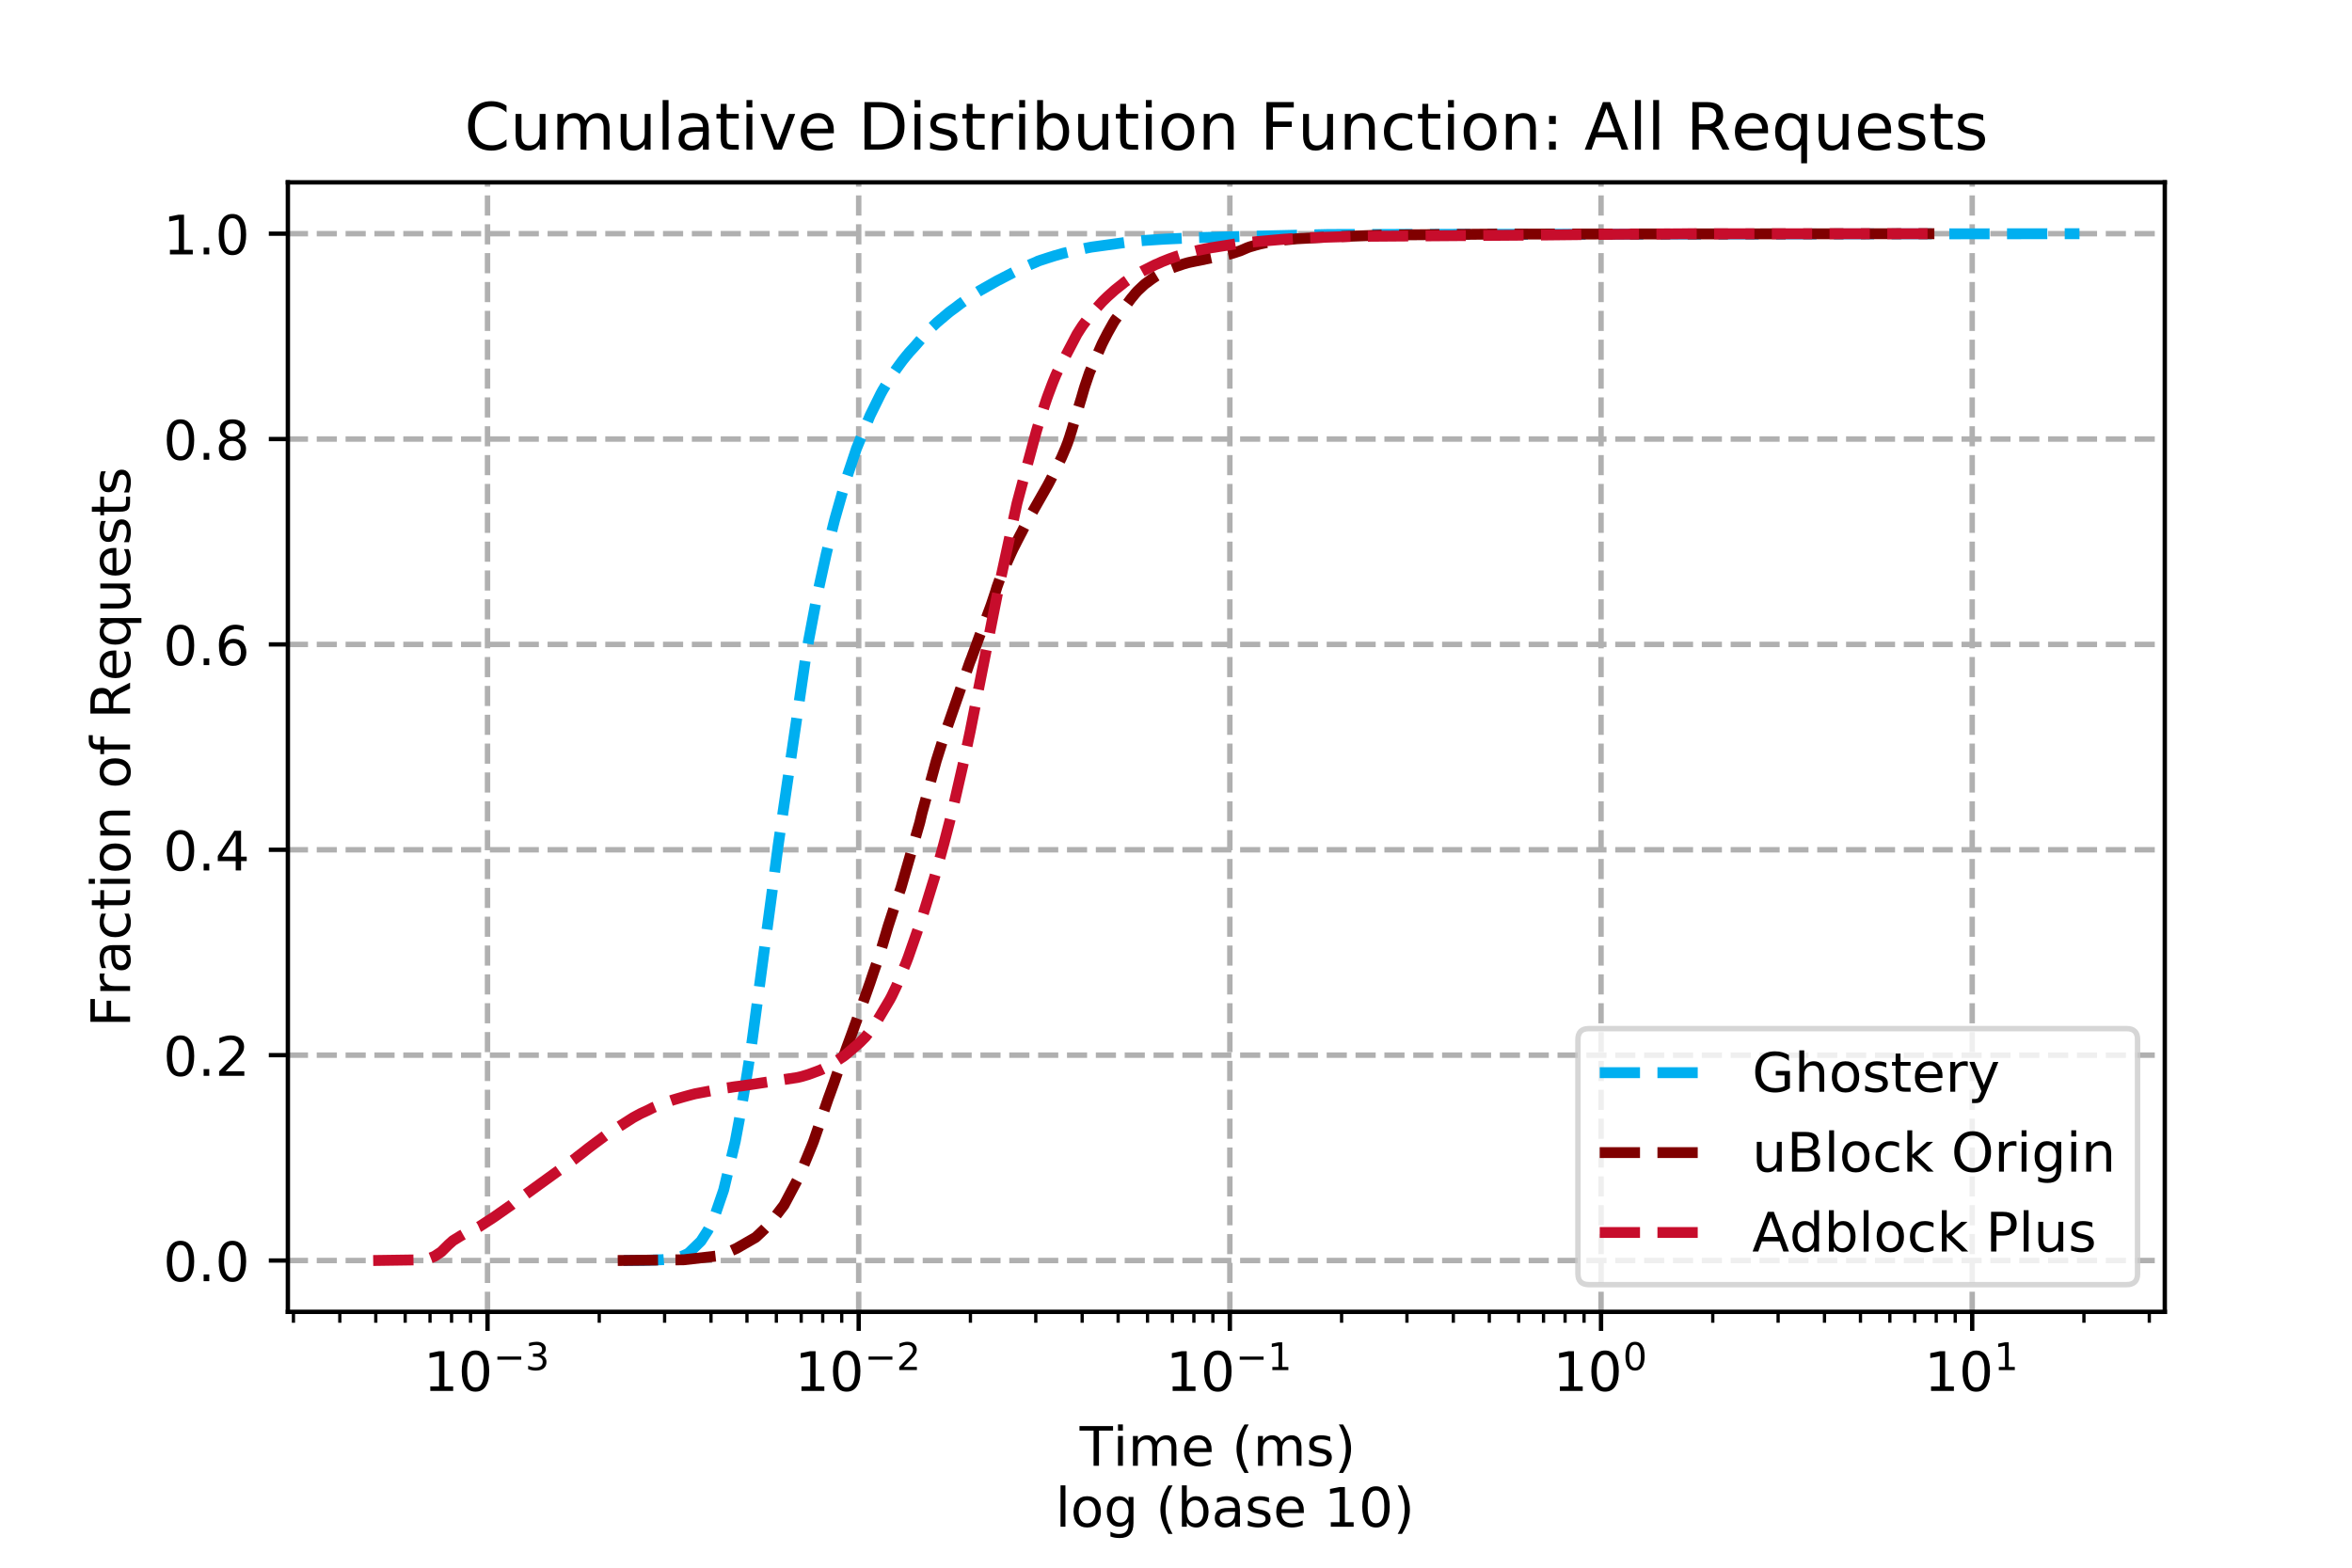 <?xml version="1.0" encoding="utf-8" standalone="no"?>
<!DOCTYPE svg PUBLIC "-//W3C//DTD SVG 1.1//EN"
  "http://www.w3.org/Graphics/SVG/1.1/DTD/svg11.dtd">
<!-- Created with matplotlib (https://matplotlib.org/) -->
<svg height="288pt" version="1.1" viewBox="0 0 432 288" width="432pt" xmlns="http://www.w3.org/2000/svg" xmlns:xlink="http://www.w3.org/1999/xlink">
 <defs>
  <style type="text/css">
*{stroke-linecap:butt;stroke-linejoin:round;}
  </style>
 </defs>
 <g id="figure_1">
  <g id="patch_1">
   <path d="M 0 288 
L 432 288 
L 432 0 
L 0 0 
z
" style="fill:#ffffff;"/>
  </g>
  <g id="axes_1">
   <g id="patch_2">
    <path d="M 52.875 241 
L 397.614 241 
L 397.614 33.5 
L 52.875 33.5 
z
" style="fill:#ffffff;"/>
   </g>
   <g id="matplotlib.axis_1">
    <g id="xtick_1">
     <g id="line2d_1">
      <path clip-path="url(#p7776eaeb26)" d="M 89.545 241 
L 89.545 33.5 
" style="fill:none;stroke:#b0b0b0;stroke-dasharray:3.7,1.6;stroke-dashoffset:0;"/>
     </g>
     <g id="line2d_2">
      <defs>
       <path d="M 0 0 
L 0 3.5 
" id="m11a39a60fc" style="stroke:#000000;stroke-width:0.8;"/>
      </defs>
      <g>
       <use style="stroke:#000000;stroke-width:0.8;" x="89.545" xlink:href="#m11a39a60fc" y="241"/>
      </g>
     </g>
     <g id="text_1">
      <!-- $\mathdefault{10^{-3}}$ -->
      <defs>
       <path d="M 12.406 8.297 
L 28.516 8.297 
L 28.516 63.922 
L 10.984 60.406 
L 10.984 69.391 
L 28.422 72.906 
L 38.281 72.906 
L 38.281 8.297 
L 54.391 8.297 
L 54.391 0 
L 12.406 0 
z
" id="DejaVuSans-49"/>
       <path d="M 31.781 66.406 
Q 24.172 66.406 20.328 58.906 
Q 16.5 51.422 16.5 36.375 
Q 16.5 21.391 20.328 13.891 
Q 24.172 6.391 31.781 6.391 
Q 39.453 6.391 43.281 13.891 
Q 47.125 21.391 47.125 36.375 
Q 47.125 51.422 43.281 58.906 
Q 39.453 66.406 31.781 66.406 
z
M 31.781 74.219 
Q 44.047 74.219 50.516 64.516 
Q 56.984 54.828 56.984 36.375 
Q 56.984 17.969 50.516 8.266 
Q 44.047 -1.422 31.781 -1.422 
Q 19.531 -1.422 13.062 8.266 
Q 6.594 17.969 6.594 36.375 
Q 6.594 54.828 13.062 64.516 
Q 19.531 74.219 31.781 74.219 
z
" id="DejaVuSans-48"/>
       <path d="M 10.594 35.5 
L 73.188 35.5 
L 73.188 27.203 
L 10.594 27.203 
z
" id="DejaVuSans-8722"/>
       <path d="M 40.578 39.312 
Q 47.656 37.797 51.625 33 
Q 55.609 28.219 55.609 21.188 
Q 55.609 10.406 48.188 4.484 
Q 40.766 -1.422 27.094 -1.422 
Q 22.516 -1.422 17.656 -0.516 
Q 12.797 0.391 7.625 2.203 
L 7.625 11.719 
Q 11.719 9.328 16.594 8.109 
Q 21.484 6.891 26.812 6.891 
Q 36.078 6.891 40.938 10.547 
Q 45.797 14.203 45.797 21.188 
Q 45.797 27.641 41.281 31.266 
Q 36.766 34.906 28.719 34.906 
L 20.219 34.906 
L 20.219 43.016 
L 29.109 43.016 
Q 36.375 43.016 40.234 45.922 
Q 44.094 48.828 44.094 54.297 
Q 44.094 59.906 40.109 62.906 
Q 36.141 65.922 28.719 65.922 
Q 24.656 65.922 20.016 65.031 
Q 15.375 64.156 9.812 62.312 
L 9.812 71.094 
Q 15.438 72.656 20.344 73.438 
Q 25.25 74.219 29.594 74.219 
Q 40.828 74.219 47.359 69.109 
Q 53.906 64.016 53.906 55.328 
Q 53.906 49.266 50.438 45.094 
Q 46.969 40.922 40.578 39.312 
z
" id="DejaVuSans-51"/>
      </defs>
      <g transform="translate(77.795 255.598)scale(0.1 -0.1)">
       <use transform="translate(0 0.766)" xlink:href="#DejaVuSans-49"/>
       <use transform="translate(63.623 0.766)" xlink:href="#DejaVuSans-48"/>
       <use transform="translate(128.203 39.047)scale(0.7)" xlink:href="#DejaVuSans-8722"/>
       <use transform="translate(186.855 39.047)scale(0.7)" xlink:href="#DejaVuSans-51"/>
      </g>
     </g>
    </g>
    <g id="xtick_2">
     <g id="line2d_3">
      <path clip-path="url(#p7776eaeb26)" d="M 157.719 241 
L 157.719 33.5 
" style="fill:none;stroke:#b0b0b0;stroke-dasharray:3.7,1.6;stroke-dashoffset:0;"/>
     </g>
     <g id="line2d_4">
      <g>
       <use style="stroke:#000000;stroke-width:0.8;" x="157.719" xlink:href="#m11a39a60fc" y="241"/>
      </g>
     </g>
     <g id="text_2">
      <!-- $\mathdefault{10^{-2}}$ -->
      <defs>
       <path d="M 19.188 8.297 
L 53.609 8.297 
L 53.609 0 
L 7.328 0 
L 7.328 8.297 
Q 12.938 14.109 22.625 23.891 
Q 32.328 33.688 34.812 36.531 
Q 39.547 41.844 41.422 45.531 
Q 43.312 49.219 43.312 52.781 
Q 43.312 58.594 39.234 62.25 
Q 35.156 65.922 28.609 65.922 
Q 23.969 65.922 18.812 64.312 
Q 13.672 62.703 7.812 59.422 
L 7.812 69.391 
Q 13.766 71.781 18.938 73 
Q 24.125 74.219 28.422 74.219 
Q 39.75 74.219 46.484 68.547 
Q 53.219 62.891 53.219 53.422 
Q 53.219 48.922 51.531 44.891 
Q 49.859 40.875 45.406 35.406 
Q 44.188 33.984 37.641 27.219 
Q 31.109 20.453 19.188 8.297 
z
" id="DejaVuSans-50"/>
      </defs>
      <g transform="translate(145.969 255.598)scale(0.1 -0.1)">
       <use transform="translate(0 0.766)" xlink:href="#DejaVuSans-49"/>
       <use transform="translate(63.623 0.766)" xlink:href="#DejaVuSans-48"/>
       <use transform="translate(128.203 39.047)scale(0.7)" xlink:href="#DejaVuSans-8722"/>
       <use transform="translate(186.855 39.047)scale(0.7)" xlink:href="#DejaVuSans-50"/>
      </g>
     </g>
    </g>
    <g id="xtick_3">
     <g id="line2d_5">
      <path clip-path="url(#p7776eaeb26)" d="M 225.893 241 
L 225.893 33.5 
" style="fill:none;stroke:#b0b0b0;stroke-dasharray:3.7,1.6;stroke-dashoffset:0;"/>
     </g>
     <g id="line2d_6">
      <g>
       <use style="stroke:#000000;stroke-width:0.8;" x="225.893" xlink:href="#m11a39a60fc" y="241"/>
      </g>
     </g>
     <g id="text_3">
      <!-- $\mathdefault{10^{-1}}$ -->
      <g transform="translate(214.143 255.598)scale(0.1 -0.1)">
       <use transform="translate(0 0.684)" xlink:href="#DejaVuSans-49"/>
       <use transform="translate(63.623 0.684)" xlink:href="#DejaVuSans-48"/>
       <use transform="translate(128.203 38.966)scale(0.7)" xlink:href="#DejaVuSans-8722"/>
       <use transform="translate(186.855 38.966)scale(0.7)" xlink:href="#DejaVuSans-49"/>
      </g>
     </g>
    </g>
    <g id="xtick_4">
     <g id="line2d_7">
      <path clip-path="url(#p7776eaeb26)" d="M 294.067 241 
L 294.067 33.5 
" style="fill:none;stroke:#b0b0b0;stroke-dasharray:3.7,1.6;stroke-dashoffset:0;"/>
     </g>
     <g id="line2d_8">
      <g>
       <use style="stroke:#000000;stroke-width:0.8;" x="294.067" xlink:href="#m11a39a60fc" y="241"/>
      </g>
     </g>
     <g id="text_4">
      <!-- $\mathdefault{10^{0}}$ -->
      <g transform="translate(285.267 255.598)scale(0.1 -0.1)">
       <use transform="translate(0 0.766)" xlink:href="#DejaVuSans-49"/>
       <use transform="translate(63.623 0.766)" xlink:href="#DejaVuSans-48"/>
       <use transform="translate(128.203 39.047)scale(0.7)" xlink:href="#DejaVuSans-48"/>
      </g>
     </g>
    </g>
    <g id="xtick_5">
     <g id="line2d_9">
      <path clip-path="url(#p7776eaeb26)" d="M 362.241 241 
L 362.241 33.5 
" style="fill:none;stroke:#b0b0b0;stroke-dasharray:3.7,1.6;stroke-dashoffset:0;"/>
     </g>
     <g id="line2d_10">
      <g>
       <use style="stroke:#000000;stroke-width:0.8;" x="362.241" xlink:href="#m11a39a60fc" y="241"/>
      </g>
     </g>
     <g id="text_5">
      <!-- $\mathdefault{10^{1}}$ -->
      <g transform="translate(353.441 255.598)scale(0.1 -0.1)">
       <use transform="translate(0 0.684)" xlink:href="#DejaVuSans-49"/>
       <use transform="translate(63.623 0.684)" xlink:href="#DejaVuSans-48"/>
       <use transform="translate(128.203 38.966)scale(0.7)" xlink:href="#DejaVuSans-49"/>
      </g>
     </g>
    </g>
    <g id="xtick_6">
     <g id="line2d_11">
      <defs>
       <path d="M 0 0 
L 0 2 
" id="md2f5f11904" style="stroke:#000000;stroke-width:0.6;"/>
      </defs>
      <g>
       <use style="stroke:#000000;stroke-width:0.6;" x="53.898" xlink:href="#md2f5f11904" y="241"/>
      </g>
     </g>
    </g>
    <g id="xtick_7">
     <g id="line2d_12">
      <g>
       <use style="stroke:#000000;stroke-width:0.6;" x="62.416" xlink:href="#md2f5f11904" y="241"/>
      </g>
     </g>
    </g>
    <g id="xtick_8">
     <g id="line2d_13">
      <g>
       <use style="stroke:#000000;stroke-width:0.6;" x="69.023" xlink:href="#md2f5f11904" y="241"/>
      </g>
     </g>
    </g>
    <g id="xtick_9">
     <g id="line2d_14">
      <g>
       <use style="stroke:#000000;stroke-width:0.6;" x="74.421" xlink:href="#md2f5f11904" y="241"/>
      </g>
     </g>
    </g>
    <g id="xtick_10">
     <g id="line2d_15">
      <g>
       <use style="stroke:#000000;stroke-width:0.6;" x="78.985" xlink:href="#md2f5f11904" y="241"/>
      </g>
     </g>
    </g>
    <g id="xtick_11">
     <g id="line2d_16">
      <g>
       <use style="stroke:#000000;stroke-width:0.6;" x="82.938" xlink:href="#md2f5f11904" y="241"/>
      </g>
     </g>
    </g>
    <g id="xtick_12">
     <g id="line2d_17">
      <g>
       <use style="stroke:#000000;stroke-width:0.6;" x="86.425" xlink:href="#md2f5f11904" y="241"/>
      </g>
     </g>
    </g>
    <g id="xtick_13">
     <g id="line2d_18">
      <g>
       <use style="stroke:#000000;stroke-width:0.6;" x="110.067" xlink:href="#md2f5f11904" y="241"/>
      </g>
     </g>
    </g>
    <g id="xtick_14">
     <g id="line2d_19">
      <g>
       <use style="stroke:#000000;stroke-width:0.6;" x="122.072" xlink:href="#md2f5f11904" y="241"/>
      </g>
     </g>
    </g>
    <g id="xtick_15">
     <g id="line2d_20">
      <g>
       <use style="stroke:#000000;stroke-width:0.6;" x="130.59" xlink:href="#md2f5f11904" y="241"/>
      </g>
     </g>
    </g>
    <g id="xtick_16">
     <g id="line2d_21">
      <g>
       <use style="stroke:#000000;stroke-width:0.6;" x="137.197" xlink:href="#md2f5f11904" y="241"/>
      </g>
     </g>
    </g>
    <g id="xtick_17">
     <g id="line2d_22">
      <g>
       <use style="stroke:#000000;stroke-width:0.6;" x="142.595" xlink:href="#md2f5f11904" y="241"/>
      </g>
     </g>
    </g>
    <g id="xtick_18">
     <g id="line2d_23">
      <g>
       <use style="stroke:#000000;stroke-width:0.6;" x="147.159" xlink:href="#md2f5f11904" y="241"/>
      </g>
     </g>
    </g>
    <g id="xtick_19">
     <g id="line2d_24">
      <g>
       <use style="stroke:#000000;stroke-width:0.6;" x="151.112" xlink:href="#md2f5f11904" y="241"/>
      </g>
     </g>
    </g>
    <g id="xtick_20">
     <g id="line2d_25">
      <g>
       <use style="stroke:#000000;stroke-width:0.6;" x="154.6" xlink:href="#md2f5f11904" y="241"/>
      </g>
     </g>
    </g>
    <g id="xtick_21">
     <g id="line2d_26">
      <g>
       <use style="stroke:#000000;stroke-width:0.6;" x="178.241" xlink:href="#md2f5f11904" y="241"/>
      </g>
     </g>
    </g>
    <g id="xtick_22">
     <g id="line2d_27">
      <g>
       <use style="stroke:#000000;stroke-width:0.6;" x="190.246" xlink:href="#md2f5f11904" y="241"/>
      </g>
     </g>
    </g>
    <g id="xtick_23">
     <g id="line2d_28">
      <g>
       <use style="stroke:#000000;stroke-width:0.6;" x="198.764" xlink:href="#md2f5f11904" y="241"/>
      </g>
     </g>
    </g>
    <g id="xtick_24">
     <g id="line2d_29">
      <g>
       <use style="stroke:#000000;stroke-width:0.6;" x="205.371" xlink:href="#md2f5f11904" y="241"/>
      </g>
     </g>
    </g>
    <g id="xtick_25">
     <g id="line2d_30">
      <g>
       <use style="stroke:#000000;stroke-width:0.6;" x="210.769" xlink:href="#md2f5f11904" y="241"/>
      </g>
     </g>
    </g>
    <g id="xtick_26">
     <g id="line2d_31">
      <g>
       <use style="stroke:#000000;stroke-width:0.6;" x="215.333" xlink:href="#md2f5f11904" y="241"/>
      </g>
     </g>
    </g>
    <g id="xtick_27">
     <g id="line2d_32">
      <g>
       <use style="stroke:#000000;stroke-width:0.6;" x="219.286" xlink:href="#md2f5f11904" y="241"/>
      </g>
     </g>
    </g>
    <g id="xtick_28">
     <g id="line2d_33">
      <g>
       <use style="stroke:#000000;stroke-width:0.6;" x="222.774" xlink:href="#md2f5f11904" y="241"/>
      </g>
     </g>
    </g>
    <g id="xtick_29">
     <g id="line2d_34">
      <g>
       <use style="stroke:#000000;stroke-width:0.6;" x="246.415" xlink:href="#md2f5f11904" y="241"/>
      </g>
     </g>
    </g>
    <g id="xtick_30">
     <g id="line2d_35">
      <g>
       <use style="stroke:#000000;stroke-width:0.6;" x="258.42" xlink:href="#md2f5f11904" y="241"/>
      </g>
     </g>
    </g>
    <g id="xtick_31">
     <g id="line2d_36">
      <g>
       <use style="stroke:#000000;stroke-width:0.6;" x="266.938" xlink:href="#md2f5f11904" y="241"/>
      </g>
     </g>
    </g>
    <g id="xtick_32">
     <g id="line2d_37">
      <g>
       <use style="stroke:#000000;stroke-width:0.6;" x="273.545" xlink:href="#md2f5f11904" y="241"/>
      </g>
     </g>
    </g>
    <g id="xtick_33">
     <g id="line2d_38">
      <g>
       <use style="stroke:#000000;stroke-width:0.6;" x="278.943" xlink:href="#md2f5f11904" y="241"/>
      </g>
     </g>
    </g>
    <g id="xtick_34">
     <g id="line2d_39">
      <g>
       <use style="stroke:#000000;stroke-width:0.6;" x="283.507" xlink:href="#md2f5f11904" y="241"/>
      </g>
     </g>
    </g>
    <g id="xtick_35">
     <g id="line2d_40">
      <g>
       <use style="stroke:#000000;stroke-width:0.6;" x="287.46" xlink:href="#md2f5f11904" y="241"/>
      </g>
     </g>
    </g>
    <g id="xtick_36">
     <g id="line2d_41">
      <g>
       <use style="stroke:#000000;stroke-width:0.6;" x="290.948" xlink:href="#md2f5f11904" y="241"/>
      </g>
     </g>
    </g>
    <g id="xtick_37">
     <g id="line2d_42">
      <g>
       <use style="stroke:#000000;stroke-width:0.6;" x="314.59" xlink:href="#md2f5f11904" y="241"/>
      </g>
     </g>
    </g>
    <g id="xtick_38">
     <g id="line2d_43">
      <g>
       <use style="stroke:#000000;stroke-width:0.6;" x="326.594" xlink:href="#md2f5f11904" y="241"/>
      </g>
     </g>
    </g>
    <g id="xtick_39">
     <g id="line2d_44">
      <g>
       <use style="stroke:#000000;stroke-width:0.6;" x="335.112" xlink:href="#md2f5f11904" y="241"/>
      </g>
     </g>
    </g>
    <g id="xtick_40">
     <g id="line2d_45">
      <g>
       <use style="stroke:#000000;stroke-width:0.6;" x="341.719" xlink:href="#md2f5f11904" y="241"/>
      </g>
     </g>
    </g>
    <g id="xtick_41">
     <g id="line2d_46">
      <g>
       <use style="stroke:#000000;stroke-width:0.6;" x="347.117" xlink:href="#md2f5f11904" y="241"/>
      </g>
     </g>
    </g>
    <g id="xtick_42">
     <g id="line2d_47">
      <g>
       <use style="stroke:#000000;stroke-width:0.6;" x="351.681" xlink:href="#md2f5f11904" y="241"/>
      </g>
     </g>
    </g>
    <g id="xtick_43">
     <g id="line2d_48">
      <g>
       <use style="stroke:#000000;stroke-width:0.6;" x="355.634" xlink:href="#md2f5f11904" y="241"/>
      </g>
     </g>
    </g>
    <g id="xtick_44">
     <g id="line2d_49">
      <g>
       <use style="stroke:#000000;stroke-width:0.6;" x="359.122" xlink:href="#md2f5f11904" y="241"/>
      </g>
     </g>
    </g>
    <g id="xtick_45">
     <g id="line2d_50">
      <g>
       <use style="stroke:#000000;stroke-width:0.6;" x="382.764" xlink:href="#md2f5f11904" y="241"/>
      </g>
     </g>
    </g>
    <g id="xtick_46">
     <g id="line2d_51">
      <g>
       <use style="stroke:#000000;stroke-width:0.6;" x="394.768" xlink:href="#md2f5f11904" y="241"/>
      </g>
     </g>
    </g>
    <g id="text_6">
     <!-- Time (ms)  -->
     <defs>
      <path d="M -0.297 72.906 
L 61.375 72.906 
L 61.375 64.594 
L 35.5 64.594 
L 35.5 0 
L 25.594 0 
L 25.594 64.594 
L -0.297 64.594 
z
" id="DejaVuSans-84"/>
      <path d="M 9.422 54.688 
L 18.406 54.688 
L 18.406 0 
L 9.422 0 
z
M 9.422 75.984 
L 18.406 75.984 
L 18.406 64.594 
L 9.422 64.594 
z
" id="DejaVuSans-105"/>
      <path d="M 52 44.188 
Q 55.375 50.25 60.062 53.125 
Q 64.75 56 71.094 56 
Q 79.641 56 84.281 50.016 
Q 88.922 44.047 88.922 33.016 
L 88.922 0 
L 79.891 0 
L 79.891 32.719 
Q 79.891 40.578 77.094 44.375 
Q 74.312 48.188 68.609 48.188 
Q 61.625 48.188 57.562 43.547 
Q 53.516 38.922 53.516 30.906 
L 53.516 0 
L 44.484 0 
L 44.484 32.719 
Q 44.484 40.625 41.703 44.406 
Q 38.922 48.188 33.109 48.188 
Q 26.219 48.188 22.156 43.531 
Q 18.109 38.875 18.109 30.906 
L 18.109 0 
L 9.078 0 
L 9.078 54.688 
L 18.109 54.688 
L 18.109 46.188 
Q 21.188 51.219 25.484 53.609 
Q 29.781 56 35.688 56 
Q 41.656 56 45.828 52.969 
Q 50 49.953 52 44.188 
z
" id="DejaVuSans-109"/>
      <path d="M 56.203 29.594 
L 56.203 25.203 
L 14.891 25.203 
Q 15.484 15.922 20.484 11.062 
Q 25.484 6.203 34.422 6.203 
Q 39.594 6.203 44.453 7.469 
Q 49.312 8.734 54.109 11.281 
L 54.109 2.781 
Q 49.266 0.734 44.188 -0.344 
Q 39.109 -1.422 33.891 -1.422 
Q 20.797 -1.422 13.156 6.188 
Q 5.516 13.812 5.516 26.812 
Q 5.516 40.234 12.766 48.109 
Q 20.016 56 32.328 56 
Q 43.359 56 49.781 48.891 
Q 56.203 41.797 56.203 29.594 
z
M 47.219 32.234 
Q 47.125 39.594 43.094 43.984 
Q 39.062 48.391 32.422 48.391 
Q 24.906 48.391 20.391 44.141 
Q 15.875 39.891 15.188 32.172 
z
" id="DejaVuSans-101"/>
      <path id="DejaVuSans-32"/>
      <path d="M 31 75.875 
Q 24.469 64.656 21.281 53.656 
Q 18.109 42.672 18.109 31.391 
Q 18.109 20.125 21.312 9.062 
Q 24.516 -2 31 -13.188 
L 23.188 -13.188 
Q 15.875 -1.703 12.234 9.375 
Q 8.594 20.453 8.594 31.391 
Q 8.594 42.281 12.203 53.312 
Q 15.828 64.359 23.188 75.875 
z
" id="DejaVuSans-40"/>
      <path d="M 44.281 53.078 
L 44.281 44.578 
Q 40.484 46.531 36.375 47.5 
Q 32.281 48.484 27.875 48.484 
Q 21.188 48.484 17.844 46.438 
Q 14.5 44.391 14.5 40.281 
Q 14.5 37.156 16.891 35.375 
Q 19.281 33.594 26.516 31.984 
L 29.594 31.297 
Q 39.156 29.25 43.188 25.516 
Q 47.219 21.781 47.219 15.094 
Q 47.219 7.469 41.188 3.016 
Q 35.156 -1.422 24.609 -1.422 
Q 20.219 -1.422 15.453 -0.562 
Q 10.688 0.297 5.422 2 
L 5.422 11.281 
Q 10.406 8.688 15.234 7.391 
Q 20.062 6.109 24.812 6.109 
Q 31.156 6.109 34.562 8.281 
Q 37.984 10.453 37.984 14.406 
Q 37.984 18.062 35.516 20.016 
Q 33.062 21.969 24.703 23.781 
L 21.578 24.516 
Q 13.234 26.266 9.516 29.906 
Q 5.812 33.547 5.812 39.891 
Q 5.812 47.609 11.281 51.797 
Q 16.75 56 26.812 56 
Q 31.781 56 36.172 55.266 
Q 40.578 54.547 44.281 53.078 
z
" id="DejaVuSans-115"/>
      <path d="M 8.016 75.875 
L 15.828 75.875 
Q 23.141 64.359 26.781 53.312 
Q 30.422 42.281 30.422 31.391 
Q 30.422 20.453 26.781 9.375 
Q 23.141 -1.703 15.828 -13.188 
L 8.016 -13.188 
Q 14.5 -2 17.703 9.062 
Q 20.906 20.125 20.906 31.391 
Q 20.906 42.672 17.703 53.656 
Q 14.5 64.656 8.016 75.875 
z
" id="DejaVuSans-41"/>
     </defs>
     <g transform="translate(198.302 269.277)scale(0.1 -0.1)">
      <use xlink:href="#DejaVuSans-84"/>
      <use x="61.037" xlink:href="#DejaVuSans-105"/>
      <use x="88.82" xlink:href="#DejaVuSans-109"/>
      <use x="186.232" xlink:href="#DejaVuSans-101"/>
      <use x="247.756" xlink:href="#DejaVuSans-32"/>
      <use x="279.543" xlink:href="#DejaVuSans-40"/>
      <use x="318.557" xlink:href="#DejaVuSans-109"/>
      <use x="415.969" xlink:href="#DejaVuSans-115"/>
      <use x="468.068" xlink:href="#DejaVuSans-41"/>
      <use x="507.082" xlink:href="#DejaVuSans-32"/>
     </g>
     <!--  log (base 10) -->
     <defs>
      <path d="M 9.422 75.984 
L 18.406 75.984 
L 18.406 0 
L 9.422 0 
z
" id="DejaVuSans-108"/>
      <path d="M 30.609 48.391 
Q 23.391 48.391 19.188 42.75 
Q 14.984 37.109 14.984 27.297 
Q 14.984 17.484 19.156 11.844 
Q 23.344 6.203 30.609 6.203 
Q 37.797 6.203 41.984 11.859 
Q 46.188 17.531 46.188 27.297 
Q 46.188 37.016 41.984 42.703 
Q 37.797 48.391 30.609 48.391 
z
M 30.609 56 
Q 42.328 56 49.016 48.375 
Q 55.719 40.766 55.719 27.297 
Q 55.719 13.875 49.016 6.219 
Q 42.328 -1.422 30.609 -1.422 
Q 18.844 -1.422 12.172 6.219 
Q 5.516 13.875 5.516 27.297 
Q 5.516 40.766 12.172 48.375 
Q 18.844 56 30.609 56 
z
" id="DejaVuSans-111"/>
      <path d="M 45.406 27.984 
Q 45.406 37.75 41.375 43.109 
Q 37.359 48.484 30.078 48.484 
Q 22.859 48.484 18.828 43.109 
Q 14.797 37.75 14.797 27.984 
Q 14.797 18.266 18.828 12.891 
Q 22.859 7.516 30.078 7.516 
Q 37.359 7.516 41.375 12.891 
Q 45.406 18.266 45.406 27.984 
z
M 54.391 6.781 
Q 54.391 -7.172 48.188 -13.984 
Q 42 -20.797 29.203 -20.797 
Q 24.469 -20.797 20.266 -20.094 
Q 16.062 -19.391 12.109 -17.922 
L 12.109 -9.188 
Q 16.062 -11.328 19.922 -12.344 
Q 23.781 -13.375 27.781 -13.375 
Q 36.625 -13.375 41.016 -8.766 
Q 45.406 -4.156 45.406 5.172 
L 45.406 9.625 
Q 42.625 4.781 38.281 2.391 
Q 33.938 0 27.875 0 
Q 17.828 0 11.672 7.656 
Q 5.516 15.328 5.516 27.984 
Q 5.516 40.672 11.672 48.328 
Q 17.828 56 27.875 56 
Q 33.938 56 38.281 53.609 
Q 42.625 51.219 45.406 46.391 
L 45.406 54.688 
L 54.391 54.688 
z
" id="DejaVuSans-103"/>
      <path d="M 48.688 27.297 
Q 48.688 37.203 44.609 42.844 
Q 40.531 48.484 33.406 48.484 
Q 26.266 48.484 22.188 42.844 
Q 18.109 37.203 18.109 27.297 
Q 18.109 17.391 22.188 11.75 
Q 26.266 6.109 33.406 6.109 
Q 40.531 6.109 44.609 11.75 
Q 48.688 17.391 48.688 27.297 
z
M 18.109 46.391 
Q 20.953 51.266 25.266 53.625 
Q 29.594 56 35.594 56 
Q 45.562 56 51.781 48.094 
Q 58.016 40.188 58.016 27.297 
Q 58.016 14.406 51.781 6.484 
Q 45.562 -1.422 35.594 -1.422 
Q 29.594 -1.422 25.266 0.953 
Q 20.953 3.328 18.109 8.203 
L 18.109 0 
L 9.078 0 
L 9.078 75.984 
L 18.109 75.984 
z
" id="DejaVuSans-98"/>
      <path d="M 34.281 27.484 
Q 23.391 27.484 19.188 25 
Q 14.984 22.516 14.984 16.5 
Q 14.984 11.719 18.141 8.906 
Q 21.297 6.109 26.703 6.109 
Q 34.188 6.109 38.703 11.406 
Q 43.219 16.703 43.219 25.484 
L 43.219 27.484 
z
M 52.203 31.203 
L 52.203 0 
L 43.219 0 
L 43.219 8.297 
Q 40.141 3.328 35.547 0.953 
Q 30.953 -1.422 24.312 -1.422 
Q 15.922 -1.422 10.953 3.297 
Q 6 8.016 6 15.922 
Q 6 25.141 12.172 29.828 
Q 18.359 34.516 30.609 34.516 
L 43.219 34.516 
L 43.219 35.406 
Q 43.219 41.609 39.141 45 
Q 35.062 48.391 27.688 48.391 
Q 23 48.391 18.547 47.266 
Q 14.109 46.141 10.016 43.891 
L 10.016 52.203 
Q 14.938 54.109 19.578 55.047 
Q 24.219 56 28.609 56 
Q 40.484 56 46.344 49.844 
Q 52.203 43.703 52.203 31.203 
z
" id="DejaVuSans-97"/>
     </defs>
     <g transform="translate(190.671 280.474)scale(0.1 -0.1)">
      <use xlink:href="#DejaVuSans-32"/>
      <use x="31.787" xlink:href="#DejaVuSans-108"/>
      <use x="59.57" xlink:href="#DejaVuSans-111"/>
      <use x="120.752" xlink:href="#DejaVuSans-103"/>
      <use x="184.229" xlink:href="#DejaVuSans-32"/>
      <use x="216.016" xlink:href="#DejaVuSans-40"/>
      <use x="255.029" xlink:href="#DejaVuSans-98"/>
      <use x="318.506" xlink:href="#DejaVuSans-97"/>
      <use x="379.785" xlink:href="#DejaVuSans-115"/>
      <use x="431.885" xlink:href="#DejaVuSans-101"/>
      <use x="493.408" xlink:href="#DejaVuSans-32"/>
      <use x="525.195" xlink:href="#DejaVuSans-49"/>
      <use x="588.818" xlink:href="#DejaVuSans-48"/>
      <use x="652.441" xlink:href="#DejaVuSans-41"/>
     </g>
    </g>
   </g>
   <g id="matplotlib.axis_2">
    <g id="ytick_1">
     <g id="line2d_52">
      <path clip-path="url(#p7776eaeb26)" d="M 52.875 231.569 
L 397.614 231.569 
" style="fill:none;stroke:#b0b0b0;stroke-dasharray:3.7,1.6;stroke-dashoffset:0;"/>
     </g>
     <g id="line2d_53">
      <defs>
       <path d="M 0 0 
L -3.5 0 
" id="mfaeadfbdef" style="stroke:#000000;stroke-width:0.8;"/>
      </defs>
      <g>
       <use style="stroke:#000000;stroke-width:0.8;" x="52.875" xlink:href="#mfaeadfbdef" y="231.569"/>
      </g>
     </g>
     <g id="text_7">
      <!-- 0.0 -->
      <defs>
       <path d="M 10.688 12.406 
L 21 12.406 
L 21 0 
L 10.688 0 
z
" id="DejaVuSans-46"/>
      </defs>
      <g transform="translate(29.972 235.368)scale(0.1 -0.1)">
       <use xlink:href="#DejaVuSans-48"/>
       <use x="63.623" xlink:href="#DejaVuSans-46"/>
       <use x="95.41" xlink:href="#DejaVuSans-48"/>
      </g>
     </g>
    </g>
    <g id="ytick_2">
     <g id="line2d_54">
      <path clip-path="url(#p7776eaeb26)" d="M 52.875 193.842 
L 397.614 193.842 
" style="fill:none;stroke:#b0b0b0;stroke-dasharray:3.7,1.6;stroke-dashoffset:0;"/>
     </g>
     <g id="line2d_55">
      <g>
       <use style="stroke:#000000;stroke-width:0.8;" x="52.875" xlink:href="#mfaeadfbdef" y="193.842"/>
      </g>
     </g>
     <g id="text_8">
      <!-- 0.2 -->
      <g transform="translate(29.972 197.641)scale(0.1 -0.1)">
       <use xlink:href="#DejaVuSans-48"/>
       <use x="63.623" xlink:href="#DejaVuSans-46"/>
       <use x="95.41" xlink:href="#DejaVuSans-50"/>
      </g>
     </g>
    </g>
    <g id="ytick_3">
     <g id="line2d_56">
      <path clip-path="url(#p7776eaeb26)" d="M 52.875 156.114 
L 397.614 156.114 
" style="fill:none;stroke:#b0b0b0;stroke-dasharray:3.7,1.6;stroke-dashoffset:0;"/>
     </g>
     <g id="line2d_57">
      <g>
       <use style="stroke:#000000;stroke-width:0.8;" x="52.875" xlink:href="#mfaeadfbdef" y="156.114"/>
      </g>
     </g>
     <g id="text_9">
      <!-- 0.4 -->
      <defs>
       <path d="M 37.797 64.312 
L 12.891 25.391 
L 37.797 25.391 
z
M 35.203 72.906 
L 47.609 72.906 
L 47.609 25.391 
L 58.016 25.391 
L 58.016 17.188 
L 47.609 17.188 
L 47.609 0 
L 37.797 0 
L 37.797 17.188 
L 4.891 17.188 
L 4.891 26.703 
z
" id="DejaVuSans-52"/>
      </defs>
      <g transform="translate(29.972 159.913)scale(0.1 -0.1)">
       <use xlink:href="#DejaVuSans-48"/>
       <use x="63.623" xlink:href="#DejaVuSans-46"/>
       <use x="95.41" xlink:href="#DejaVuSans-52"/>
      </g>
     </g>
    </g>
    <g id="ytick_4">
     <g id="line2d_58">
      <path clip-path="url(#p7776eaeb26)" d="M 52.875 118.387 
L 397.614 118.387 
" style="fill:none;stroke:#b0b0b0;stroke-dasharray:3.7,1.6;stroke-dashoffset:0;"/>
     </g>
     <g id="line2d_59">
      <g>
       <use style="stroke:#000000;stroke-width:0.8;" x="52.875" xlink:href="#mfaeadfbdef" y="118.387"/>
      </g>
     </g>
     <g id="text_10">
      <!-- 0.6 -->
      <defs>
       <path d="M 33.016 40.375 
Q 26.375 40.375 22.484 35.828 
Q 18.609 31.297 18.609 23.391 
Q 18.609 15.531 22.484 10.953 
Q 26.375 6.391 33.016 6.391 
Q 39.656 6.391 43.531 10.953 
Q 47.406 15.531 47.406 23.391 
Q 47.406 31.297 43.531 35.828 
Q 39.656 40.375 33.016 40.375 
z
M 52.594 71.297 
L 52.594 62.312 
Q 48.875 64.062 45.094 64.984 
Q 41.312 65.922 37.594 65.922 
Q 27.828 65.922 22.672 59.328 
Q 17.531 52.734 16.797 39.406 
Q 19.672 43.656 24.016 45.922 
Q 28.375 48.188 33.594 48.188 
Q 44.578 48.188 50.953 41.516 
Q 57.328 34.859 57.328 23.391 
Q 57.328 12.156 50.688 5.359 
Q 44.047 -1.422 33.016 -1.422 
Q 20.359 -1.422 13.672 8.266 
Q 6.984 17.969 6.984 36.375 
Q 6.984 53.656 15.188 63.938 
Q 23.391 74.219 37.203 74.219 
Q 40.922 74.219 44.703 73.484 
Q 48.484 72.75 52.594 71.297 
z
" id="DejaVuSans-54"/>
      </defs>
      <g transform="translate(29.972 122.186)scale(0.1 -0.1)">
       <use xlink:href="#DejaVuSans-48"/>
       <use x="63.623" xlink:href="#DejaVuSans-46"/>
       <use x="95.41" xlink:href="#DejaVuSans-54"/>
      </g>
     </g>
    </g>
    <g id="ytick_5">
     <g id="line2d_60">
      <path clip-path="url(#p7776eaeb26)" d="M 52.875 80.659 
L 397.614 80.659 
" style="fill:none;stroke:#b0b0b0;stroke-dasharray:3.7,1.6;stroke-dashoffset:0;"/>
     </g>
     <g id="line2d_61">
      <g>
       <use style="stroke:#000000;stroke-width:0.8;" x="52.875" xlink:href="#mfaeadfbdef" y="80.659"/>
      </g>
     </g>
     <g id="text_11">
      <!-- 0.8 -->
      <defs>
       <path d="M 31.781 34.625 
Q 24.75 34.625 20.719 30.859 
Q 16.703 27.094 16.703 20.516 
Q 16.703 13.922 20.719 10.156 
Q 24.75 6.391 31.781 6.391 
Q 38.812 6.391 42.859 10.172 
Q 46.922 13.969 46.922 20.516 
Q 46.922 27.094 42.891 30.859 
Q 38.875 34.625 31.781 34.625 
z
M 21.922 38.812 
Q 15.578 40.375 12.031 44.719 
Q 8.5 49.078 8.5 55.328 
Q 8.5 64.062 14.719 69.141 
Q 20.953 74.219 31.781 74.219 
Q 42.672 74.219 48.875 69.141 
Q 55.078 64.062 55.078 55.328 
Q 55.078 49.078 51.531 44.719 
Q 48 40.375 41.703 38.812 
Q 48.828 37.156 52.797 32.312 
Q 56.781 27.484 56.781 20.516 
Q 56.781 9.906 50.312 4.234 
Q 43.844 -1.422 31.781 -1.422 
Q 19.734 -1.422 13.25 4.234 
Q 6.781 9.906 6.781 20.516 
Q 6.781 27.484 10.781 32.312 
Q 14.797 37.156 21.922 38.812 
z
M 18.312 54.391 
Q 18.312 48.734 21.844 45.562 
Q 25.391 42.391 31.781 42.391 
Q 38.141 42.391 41.719 45.562 
Q 45.312 48.734 45.312 54.391 
Q 45.312 60.062 41.719 63.234 
Q 38.141 66.406 31.781 66.406 
Q 25.391 66.406 21.844 63.234 
Q 18.312 60.062 18.312 54.391 
z
" id="DejaVuSans-56"/>
      </defs>
      <g transform="translate(29.972 84.458)scale(0.1 -0.1)">
       <use xlink:href="#DejaVuSans-48"/>
       <use x="63.623" xlink:href="#DejaVuSans-46"/>
       <use x="95.41" xlink:href="#DejaVuSans-56"/>
      </g>
     </g>
    </g>
    <g id="ytick_6">
     <g id="line2d_62">
      <path clip-path="url(#p7776eaeb26)" d="M 52.875 42.932 
L 397.614 42.932 
" style="fill:none;stroke:#b0b0b0;stroke-dasharray:3.7,1.6;stroke-dashoffset:0;"/>
     </g>
     <g id="line2d_63">
      <g>
       <use style="stroke:#000000;stroke-width:0.8;" x="52.875" xlink:href="#mfaeadfbdef" y="42.932"/>
      </g>
     </g>
     <g id="text_12">
      <!-- 1.0 -->
      <g transform="translate(29.972 46.731)scale(0.1 -0.1)">
       <use xlink:href="#DejaVuSans-49"/>
       <use x="63.623" xlink:href="#DejaVuSans-46"/>
       <use x="95.41" xlink:href="#DejaVuSans-48"/>
      </g>
     </g>
    </g>
    <g id="text_13">
     <!-- Fraction of Requests -->
     <defs>
      <path d="M 9.812 72.906 
L 51.703 72.906 
L 51.703 64.594 
L 19.672 64.594 
L 19.672 43.109 
L 48.578 43.109 
L 48.578 34.812 
L 19.672 34.812 
L 19.672 0 
L 9.812 0 
z
" id="DejaVuSans-70"/>
      <path d="M 41.109 46.297 
Q 39.594 47.172 37.812 47.578 
Q 36.031 48 33.891 48 
Q 26.266 48 22.188 43.047 
Q 18.109 38.094 18.109 28.812 
L 18.109 0 
L 9.078 0 
L 9.078 54.688 
L 18.109 54.688 
L 18.109 46.188 
Q 20.953 51.172 25.484 53.578 
Q 30.031 56 36.531 56 
Q 37.453 56 38.578 55.875 
Q 39.703 55.766 41.062 55.516 
z
" id="DejaVuSans-114"/>
      <path d="M 48.781 52.594 
L 48.781 44.188 
Q 44.969 46.297 41.141 47.344 
Q 37.312 48.391 33.406 48.391 
Q 24.656 48.391 19.812 42.844 
Q 14.984 37.312 14.984 27.297 
Q 14.984 17.281 19.812 11.734 
Q 24.656 6.203 33.406 6.203 
Q 37.312 6.203 41.141 7.25 
Q 44.969 8.297 48.781 10.406 
L 48.781 2.094 
Q 45.016 0.344 40.984 -0.531 
Q 36.969 -1.422 32.422 -1.422 
Q 20.062 -1.422 12.781 6.344 
Q 5.516 14.109 5.516 27.297 
Q 5.516 40.672 12.859 48.328 
Q 20.219 56 33.016 56 
Q 37.156 56 41.109 55.141 
Q 45.062 54.297 48.781 52.594 
z
" id="DejaVuSans-99"/>
      <path d="M 18.312 70.219 
L 18.312 54.688 
L 36.812 54.688 
L 36.812 47.703 
L 18.312 47.703 
L 18.312 18.016 
Q 18.312 11.328 20.141 9.422 
Q 21.969 7.516 27.594 7.516 
L 36.812 7.516 
L 36.812 0 
L 27.594 0 
Q 17.188 0 13.234 3.875 
Q 9.281 7.766 9.281 18.016 
L 9.281 47.703 
L 2.688 47.703 
L 2.688 54.688 
L 9.281 54.688 
L 9.281 70.219 
z
" id="DejaVuSans-116"/>
      <path d="M 54.891 33.016 
L 54.891 0 
L 45.906 0 
L 45.906 32.719 
Q 45.906 40.484 42.875 44.328 
Q 39.844 48.188 33.797 48.188 
Q 26.516 48.188 22.312 43.547 
Q 18.109 38.922 18.109 30.906 
L 18.109 0 
L 9.078 0 
L 9.078 54.688 
L 18.109 54.688 
L 18.109 46.188 
Q 21.344 51.125 25.703 53.562 
Q 30.078 56 35.797 56 
Q 45.219 56 50.047 50.172 
Q 54.891 44.344 54.891 33.016 
z
" id="DejaVuSans-110"/>
      <path d="M 37.109 75.984 
L 37.109 68.5 
L 28.516 68.5 
Q 23.688 68.5 21.797 66.547 
Q 19.922 64.594 19.922 59.516 
L 19.922 54.688 
L 34.719 54.688 
L 34.719 47.703 
L 19.922 47.703 
L 19.922 0 
L 10.891 0 
L 10.891 47.703 
L 2.297 47.703 
L 2.297 54.688 
L 10.891 54.688 
L 10.891 58.5 
Q 10.891 67.625 15.141 71.797 
Q 19.391 75.984 28.609 75.984 
z
" id="DejaVuSans-102"/>
      <path d="M 44.391 34.188 
Q 47.562 33.109 50.562 29.594 
Q 53.562 26.078 56.594 19.922 
L 66.609 0 
L 56 0 
L 46.688 18.703 
Q 43.062 26.031 39.672 28.422 
Q 36.281 30.812 30.422 30.812 
L 19.672 30.812 
L 19.672 0 
L 9.812 0 
L 9.812 72.906 
L 32.078 72.906 
Q 44.578 72.906 50.734 67.672 
Q 56.891 62.453 56.891 51.906 
Q 56.891 45.016 53.688 40.469 
Q 50.484 35.938 44.391 34.188 
z
M 19.672 64.797 
L 19.672 38.922 
L 32.078 38.922 
Q 39.203 38.922 42.844 42.219 
Q 46.484 45.516 46.484 51.906 
Q 46.484 58.297 42.844 61.547 
Q 39.203 64.797 32.078 64.797 
z
" id="DejaVuSans-82"/>
      <path d="M 14.797 27.297 
Q 14.797 17.391 18.875 11.75 
Q 22.953 6.109 30.078 6.109 
Q 37.203 6.109 41.297 11.75 
Q 45.406 17.391 45.406 27.297 
Q 45.406 37.203 41.297 42.844 
Q 37.203 48.484 30.078 48.484 
Q 22.953 48.484 18.875 42.844 
Q 14.797 37.203 14.797 27.297 
z
M 45.406 8.203 
Q 42.578 3.328 38.25 0.953 
Q 33.938 -1.422 27.875 -1.422 
Q 17.969 -1.422 11.734 6.484 
Q 5.516 14.406 5.516 27.297 
Q 5.516 40.188 11.734 48.094 
Q 17.969 56 27.875 56 
Q 33.938 56 38.25 53.625 
Q 42.578 51.266 45.406 46.391 
L 45.406 54.688 
L 54.391 54.688 
L 54.391 -20.797 
L 45.406 -20.797 
z
" id="DejaVuSans-113"/>
      <path d="M 8.5 21.578 
L 8.5 54.688 
L 17.484 54.688 
L 17.484 21.922 
Q 17.484 14.156 20.5 10.266 
Q 23.531 6.391 29.594 6.391 
Q 36.859 6.391 41.078 11.031 
Q 45.312 15.672 45.312 23.688 
L 45.312 54.688 
L 54.297 54.688 
L 54.297 0 
L 45.312 0 
L 45.312 8.406 
Q 42.047 3.422 37.719 1 
Q 33.406 -1.422 27.688 -1.422 
Q 18.266 -1.422 13.375 4.438 
Q 8.5 10.297 8.5 21.578 
z
M 31.109 56 
z
" id="DejaVuSans-117"/>
     </defs>
     <g transform="translate(23.892 188.701)rotate(-90)scale(0.1 -0.1)">
      <use xlink:href="#DejaVuSans-70"/>
      <use x="57.41" xlink:href="#DejaVuSans-114"/>
      <use x="98.523" xlink:href="#DejaVuSans-97"/>
      <use x="159.803" xlink:href="#DejaVuSans-99"/>
      <use x="214.783" xlink:href="#DejaVuSans-116"/>
      <use x="253.992" xlink:href="#DejaVuSans-105"/>
      <use x="281.775" xlink:href="#DejaVuSans-111"/>
      <use x="342.957" xlink:href="#DejaVuSans-110"/>
      <use x="406.336" xlink:href="#DejaVuSans-32"/>
      <use x="438.123" xlink:href="#DejaVuSans-111"/>
      <use x="499.305" xlink:href="#DejaVuSans-102"/>
      <use x="534.51" xlink:href="#DejaVuSans-32"/>
      <use x="566.297" xlink:href="#DejaVuSans-82"/>
      <use x="635.717" xlink:href="#DejaVuSans-101"/>
      <use x="697.24" xlink:href="#DejaVuSans-113"/>
      <use x="760.717" xlink:href="#DejaVuSans-117"/>
      <use x="824.096" xlink:href="#DejaVuSans-101"/>
      <use x="885.619" xlink:href="#DejaVuSans-115"/>
      <use x="937.719" xlink:href="#DejaVuSans-116"/>
      <use x="976.928" xlink:href="#DejaVuSans-115"/>
     </g>
    </g>
   </g>
   <g id="line2d_64">
    <path clip-path="url(#p7776eaeb26)" d="M 114.525 231.568 
L 118.321 231.549 
L 121.625 231.42 
L 122.062 231.385 
L 123.385 231.218 
L 124.048 231.096 
L 124.849 230.914 
L 125.207 230.81 
L 126.116 230.413 
L 126.509 230.183 
L 128.734 228.025 
L 130.007 226.052 
L 130.767 224.533 
L 130.958 224.11 
L 131.343 223.197 
L 132.916 218.61 
L 135.048 209.678 
L 135.358 208.018 
L 135.759 205.865 
L 136.791 199.913 
L 137.262 196.999 
L 138.049 191.941 
L 141.734 164.395 
L 142.938 155.228 
L 148.017 120.522 
L 148.47 117.943 
L 150.088 109.383 
L 151.76 101.755 
L 153.053 96.457 
L 153.336 95.361 
L 155.359 88.257 
L 157.314 82.396 
L 159.769 76.428 
L 159.849 76.25 
L 161.767 72.364 
L 162.118 71.716 
L 162.839 70.519 
L 163.112 70.083 
L 163.299 69.78 
L 163.611 69.295 
L 163.891 68.899 
L 164.245 68.363 
L 164.637 67.784 
L 165.153 67.076 
L 165.836 66.153 
L 166.545 65.28 
L 166.712 65.098 
L 166.94 64.797 
L 167.109 64.613 
L 167.381 64.32 
L 167.556 64.131 
L 167.959 63.694 
L 170.395 60.894 
L 170.526 60.753 
L 171.082 60.197 
L 171.339 59.96 
L 171.596 59.719 
L 171.845 59.483 
L 172.097 59.244 
L 172.245 59.122 
L 172.483 58.921 
L 172.823 58.628 
L 173.202 58.326 
L 173.377 58.157 
L 173.738 57.858 
L 173.956 57.672 
L 174.327 57.364 
L 174.598 57.155 
L 175.14 56.761 
L 175.454 56.535 
L 175.951 56.15 
L 176.193 55.972 
L 176.411 55.799 
L 177.747 54.858 
L 178.906 54.076 
L 179.114 53.933 
L 179.388 53.737 
L 179.576 53.628 
L 179.939 53.403 
L 182.923 51.714 
L 183.262 51.525 
L 183.981 51.168 
L 184.339 50.971 
L 184.547 50.869 
L 185.241 50.509 
L 185.554 50.352 
L 185.935 50.144 
L 186.521 49.844 
L 186.827 49.685 
L 187.306 49.455 
L 187.819 49.227 
L 188.198 49.065 
L 188.655 48.861 
L 188.802 48.793 
L 189.493 48.49 
L 189.636 48.429 
L 189.962 48.297 
L 190.457 48.079 
L 190.63 47.985 
L 191.217 47.78 
L 191.666 47.64 
L 192.419 47.391 
L 193.227 47.137 
L 193.703 46.984 
L 194.664 46.717 
L 195.276 46.533 
L 196.615 46.225 
L 197.023 46.132 
L 199.26 45.637 
L 199.914 45.502 
L 200.474 45.397 
L 207.809 44.39 
L 210.014 44.187 
L 210.44 44.153 
L 213.282 43.967 
L 214.006 43.924 
L 218.916 43.698 
L 219.299 43.68 
L 221.367 43.621 
L 226.442 43.481 
L 244.089 43.078 
L 381.944 42.932 
L 381.944 42.932 
" style="fill:none;stroke:#00aff0;stroke-dasharray:7.4,3.2;stroke-dashoffset:0;stroke-width:2;"/>
   </g>
   <g id="line2d_65">
    <path clip-path="url(#p7776eaeb26)" d="M 113.462 231.568 
L 125.586 231.435 
L 131.992 230.702 
L 133.039 230.338 
L 133.479 230.146 
L 135.264 229.348 
L 138.793 227.322 
L 139.398 226.76 
L 139.585 226.59 
L 139.878 226.305 
L 140.473 225.732 
L 141.055 225.123 
L 141.535 224.548 
L 141.759 224.265 
L 142.207 223.728 
L 142.436 223.44 
L 144.002 221.387 
L 146.891 215.929 
L 147.604 214.144 
L 149.095 210.524 
L 149.426 209.684 
L 152.138 201.783 
L 152.444 200.961 
L 153.236 198.767 
L 153.776 197.193 
L 155.011 193.809 
L 155.17 193.427 
L 155.446 192.65 
L 156.331 190.24 
L 157.057 188.226 
L 157.253 187.679 
L 157.831 186.095 
L 158.128 185.298 
L 158.262 184.907 
L 159.805 180.526 
L 160.241 179.232 
L 160.382 178.807 
L 161.074 176.807 
L 161.204 176.391 
L 161.455 175.624 
L 161.824 174.506 
L 162.167 173.36 
L 162.637 171.787 
L 163.117 170.169 
L 164.167 166.943 
L 164.347 166.396 
L 164.991 164.493 
L 165.451 163.211 
L 168.942 151.085 
L 169.344 149.378 
L 171.966 139.764 
L 172.883 136.875 
L 173.3 135.563 
L 173.353 135.416 
L 173.638 134.578 
L 178.111 121.703 
L 178.23 121.401 
L 178.539 120.612 
L 178.63 120.339 
L 179.111 119.059 
L 179.218 118.761 
L 179.964 116.703 
L 180.254 115.949 
L 181.656 112.2 
L 182.043 111.146 
L 182.827 108.785 
L 183.118 107.826 
L 183.766 106.019 
L 185.129 102.928 
L 185.642 101.779 
L 185.927 101.162 
L 186.091 100.81 
L 186.533 99.948 
L 186.867 99.287 
L 187.377 98.299 
L 187.663 97.768 
L 188.173 96.753 
L 188.767 95.607 
L 189.056 95.077 
L 189.334 94.609 
L 189.468 94.353 
L 192.376 89.248 
L 192.731 88.584 
L 192.812 88.424 
L 193.183 87.71 
L 194.982 84.042 
L 195.774 82.186 
L 196.083 81.376 
L 196.171 81.122 
L 196.48 80.214 
L 196.679 79.559 
L 196.825 79.115 
L 197.13 78.079 
L 197.606 76.499 
L 197.677 76.259 
L 197.902 75.51 
L 198.163 74.654 
L 198.443 73.706 
L 198.594 73.231 
L 199.063 71.603 
L 199.142 71.341 
L 199.299 70.845 
L 200.021 68.71 
L 200.124 68.413 
L 202.424 63.161 
L 202.685 62.639 
L 202.916 62.181 
L 203.037 61.969 
L 203.315 61.416 
L 203.489 61.088 
L 204.519 59.249 
L 204.612 59.115 
L 204.774 58.837 
L 207.544 55.124 
L 207.79 54.793 
L 207.976 54.575 
L 208.314 54.17 
L 208.507 53.926 
L 208.937 53.446 
L 210.038 52.412 
L 210.241 52.226 
L 210.463 52.059 
L 211.685 51.158 
L 211.904 51.023 
L 212.301 50.745 
L 212.776 50.46 
L 213.076 50.306 
L 213.253 50.208 
L 214.511 49.55 
L 214.983 49.345 
L 215.135 49.284 
L 215.504 49.139 
L 215.752 49.046 
L 217.42 48.484 
L 218.229 48.256 
L 218.776 48.134 
L 225.741 46.708 
L 225.87 46.672 
L 226.326 46.549 
L 226.486 46.504 
L 227.018 46.332 
L 227.25 46.253 
L 227.814 46.073 
L 229.067 45.529 
L 229.547 45.352 
L 230.344 45.127 
L 230.463 45.084 
L 231.077 44.921 
L 231.404 44.83 
L 232.403 44.619 
L 232.918 44.503 
L 233.865 44.354 
L 234.026 44.331 
L 236.042 44.072 
L 238.179 43.863 
L 243.867 43.549 
L 254.046 43.18 
L 274.655 43.006 
L 355.292 42.932 
L 355.292 42.932 
" style="fill:none;stroke:#800000;stroke-dasharray:7.4,3.2;stroke-dashoffset:0;stroke-width:2;"/>
   </g>
   <g id="line2d_66">
    <path clip-path="url(#p7776eaeb26)" d="M 68.545 231.568 
L 76.881 231.449 
L 78.602 231.278 
L 79.778 230.813 
L 81.027 229.992 
L 82.378 228.651 
L 83.196 227.92 
L 84.628 227.036 
L 85.079 226.782 
L 86.622 225.988 
L 87.995 225.369 
L 90.649 223.648 
L 93.502 221.655 
L 93.939 221.352 
L 94.395 220.981 
L 105.533 212.919 
L 106.08 212.483 
L 107.194 211.63 
L 107.583 211.315 
L 108.062 210.937 
L 109.318 209.994 
L 109.889 209.573 
L 111.186 208.603 
L 111.639 208.294 
L 116.305 205.31 
L 116.934 204.97 
L 117.664 204.576 
L 118.997 203.963 
L 119.496 203.71 
L 119.892 203.504 
L 121.524 202.838 
L 122.043 202.638 
L 122.899 202.318 
L 123.554 202.09 
L 124.333 201.859 
L 124.903 201.695 
L 125.56 201.503 
L 126.416 201.268 
L 126.956 201.122 
L 127.683 200.936 
L 133.141 199.91 
L 134.202 199.768 
L 134.482 199.717 
L 134.971 199.644 
L 136.38 199.47 
L 146.496 197.943 
L 147.252 197.765 
L 148.446 197.41 
L 150.574 196.624 
L 150.897 196.477 
L 151.333 196.264 
L 152.813 195.457 
L 153.322 195.114 
L 153.582 194.936 
L 153.796 194.812 
L 154.603 194.282 
L 154.878 194.106 
L 155.376 193.721 
L 157.672 191.75 
L 157.934 191.517 
L 158.974 190.467 
L 160.533 188.424 
L 160.865 187.957 
L 163.439 183.631 
L 163.805 182.938 
L 164.604 181.256 
L 164.714 181.011 
L 165.06 180.169 
L 166.415 176.902 
L 166.771 175.968 
L 166.823 175.829 
L 169.42 168.393 
L 169.872 166.951 
L 171.585 161.396 
L 172.061 159.73 
L 173.13 155.859 
L 173.4 154.868 
L 174.34 151.258 
L 174.736 149.685 
L 175.11 148.179 
L 177.257 138.82 
L 177.595 137.186 
L 178.19 134.392 
L 183.231 108.914 
L 186.79 92.484 
L 186.835 92.313 
L 190.342 79.264 
L 190.404 79.065 
L 190.622 78.328 
L 190.774 77.844 
L 190.959 77.266 
L 191.963 74.123 
L 192.038 73.904 
L 192.25 73.27 
L 192.498 72.578 
L 192.898 71.517 
L 193.193 70.725 
L 193.436 70.103 
L 193.905 68.962 
L 194.166 68.391 
L 194.306 68.097 
L 197.825 61.373 
L 197.927 61.218 
L 198.337 60.57 
L 198.748 59.938 
L 198.944 59.659 
L 199.885 58.4 
L 200.279 57.919 
L 200.405 57.749 
L 200.656 57.431 
L 202.191 55.722 
L 202.31 55.59 
L 202.511 55.373 
L 202.676 55.21 
L 203.211 54.688 
L 203.396 54.509 
L 203.542 54.373 
L 204.179 53.809 
L 204.577 53.446 
L 204.804 53.249 
L 206.331 52.037 
L 206.497 51.887 
L 206.785 51.686 
L 207.028 51.519 
L 207.337 51.283 
L 207.473 51.207 
L 207.74 51.053 
L 208.141 50.779 
L 208.315 50.669 
L 209.965 49.752 
L 212.218 48.617 
L 212.666 48.437 
L 213.407 48.094 
L 213.681 47.988 
L 214.571 47.631 
L 214.828 47.532 
L 215.928 47.145 
L 216.512 46.967 
L 217.448 46.676 
L 217.641 46.627 
L 218.162 46.492 
L 218.295 46.458 
L 218.856 46.306 
L 219.048 46.252 
L 220.137 45.975 
L 220.374 45.928 
L 221.06 45.784 
L 221.288 45.735 
L 222.406 45.526 
L 226.914 44.814 
L 227.864 44.682 
L 229.329 44.517 
L 235.767 43.957 
L 239.128 43.741 
L 240.503 43.67 
L 248.581 43.427 
L 282.443 43.182 
L 295.73 43.042 
L 309.477 42.946 
L 354.414 42.932 
L 354.414 42.932 
" style="fill:none;stroke:#c70d2c;stroke-dasharray:7.4,3.2;stroke-dashoffset:0;stroke-width:2;"/>
   </g>
   <g id="patch_3">
    <path d="M 52.875 241 
L 52.875 33.5 
" style="fill:none;stroke:#000000;stroke-linecap:square;stroke-linejoin:miter;stroke-width:0.8;"/>
   </g>
   <g id="patch_4">
    <path d="M 397.614 241 
L 397.614 33.5 
" style="fill:none;stroke:#000000;stroke-linecap:square;stroke-linejoin:miter;stroke-width:0.8;"/>
   </g>
   <g id="patch_5">
    <path d="M 52.875 241 
L 397.614 241 
" style="fill:none;stroke:#000000;stroke-linecap:square;stroke-linejoin:miter;stroke-width:0.8;"/>
   </g>
   <g id="patch_6">
    <path d="M 52.875 33.5 
L 397.614 33.5 
" style="fill:none;stroke:#000000;stroke-linecap:square;stroke-linejoin:miter;stroke-width:0.8;"/>
   </g>
   <g id="text_14">
    <!-- Cumulative Distribution Function: All Requests -->
    <defs>
     <path d="M 64.406 67.281 
L 64.406 56.891 
Q 59.422 61.531 53.781 63.812 
Q 48.141 66.109 41.797 66.109 
Q 29.297 66.109 22.656 58.469 
Q 16.016 50.828 16.016 36.375 
Q 16.016 21.969 22.656 14.328 
Q 29.297 6.688 41.797 6.688 
Q 48.141 6.688 53.781 8.984 
Q 59.422 11.281 64.406 15.922 
L 64.406 5.609 
Q 59.234 2.094 53.438 0.328 
Q 47.656 -1.422 41.219 -1.422 
Q 24.656 -1.422 15.125 8.703 
Q 5.609 18.844 5.609 36.375 
Q 5.609 53.953 15.125 64.078 
Q 24.656 74.219 41.219 74.219 
Q 47.75 74.219 53.531 72.484 
Q 59.328 70.75 64.406 67.281 
z
" id="DejaVuSans-67"/>
     <path d="M 2.984 54.688 
L 12.5 54.688 
L 29.594 8.797 
L 46.688 54.688 
L 56.203 54.688 
L 35.688 0 
L 23.484 0 
z
" id="DejaVuSans-118"/>
     <path d="M 19.672 64.797 
L 19.672 8.109 
L 31.594 8.109 
Q 46.688 8.109 53.688 14.938 
Q 60.688 21.781 60.688 36.531 
Q 60.688 51.172 53.688 57.984 
Q 46.688 64.797 31.594 64.797 
z
M 9.812 72.906 
L 30.078 72.906 
Q 51.266 72.906 61.172 64.094 
Q 71.094 55.281 71.094 36.531 
Q 71.094 17.672 61.125 8.828 
Q 51.172 0 30.078 0 
L 9.812 0 
z
" id="DejaVuSans-68"/>
     <path d="M 11.719 12.406 
L 22.016 12.406 
L 22.016 0 
L 11.719 0 
z
M 11.719 51.703 
L 22.016 51.703 
L 22.016 39.312 
L 11.719 39.312 
z
" id="DejaVuSans-58"/>
     <path d="M 34.188 63.188 
L 20.797 26.906 
L 47.609 26.906 
z
M 28.609 72.906 
L 39.797 72.906 
L 67.578 0 
L 57.328 0 
L 50.688 18.703 
L 17.828 18.703 
L 11.188 0 
L 0.781 0 
z
" id="DejaVuSans-65"/>
    </defs>
    <g transform="translate(85.303 27.5)scale(0.12 -0.12)">
     <use xlink:href="#DejaVuSans-67"/>
     <use x="69.824" xlink:href="#DejaVuSans-117"/>
     <use x="133.203" xlink:href="#DejaVuSans-109"/>
     <use x="230.615" xlink:href="#DejaVuSans-117"/>
     <use x="293.994" xlink:href="#DejaVuSans-108"/>
     <use x="321.777" xlink:href="#DejaVuSans-97"/>
     <use x="383.057" xlink:href="#DejaVuSans-116"/>
     <use x="422.266" xlink:href="#DejaVuSans-105"/>
     <use x="450.049" xlink:href="#DejaVuSans-118"/>
     <use x="509.229" xlink:href="#DejaVuSans-101"/>
     <use x="570.752" xlink:href="#DejaVuSans-32"/>
     <use x="602.539" xlink:href="#DejaVuSans-68"/>
     <use x="679.541" xlink:href="#DejaVuSans-105"/>
     <use x="707.324" xlink:href="#DejaVuSans-115"/>
     <use x="759.424" xlink:href="#DejaVuSans-116"/>
     <use x="798.633" xlink:href="#DejaVuSans-114"/>
     <use x="839.746" xlink:href="#DejaVuSans-105"/>
     <use x="867.529" xlink:href="#DejaVuSans-98"/>
     <use x="931.006" xlink:href="#DejaVuSans-117"/>
     <use x="994.385" xlink:href="#DejaVuSans-116"/>
     <use x="1033.594" xlink:href="#DejaVuSans-105"/>
     <use x="1061.377" xlink:href="#DejaVuSans-111"/>
     <use x="1122.559" xlink:href="#DejaVuSans-110"/>
     <use x="1185.938" xlink:href="#DejaVuSans-32"/>
     <use x="1217.725" xlink:href="#DejaVuSans-70"/>
     <use x="1275.166" xlink:href="#DejaVuSans-117"/>
     <use x="1338.545" xlink:href="#DejaVuSans-110"/>
     <use x="1401.924" xlink:href="#DejaVuSans-99"/>
     <use x="1456.904" xlink:href="#DejaVuSans-116"/>
     <use x="1496.113" xlink:href="#DejaVuSans-105"/>
     <use x="1523.896" xlink:href="#DejaVuSans-111"/>
     <use x="1585.078" xlink:href="#DejaVuSans-110"/>
     <use x="1648.457" xlink:href="#DejaVuSans-58"/>
     <use x="1682.148" xlink:href="#DejaVuSans-32"/>
     <use x="1713.936" xlink:href="#DejaVuSans-65"/>
     <use x="1782.344" xlink:href="#DejaVuSans-108"/>
     <use x="1810.127" xlink:href="#DejaVuSans-108"/>
     <use x="1837.91" xlink:href="#DejaVuSans-32"/>
     <use x="1869.697" xlink:href="#DejaVuSans-82"/>
     <use x="1939.117" xlink:href="#DejaVuSans-101"/>
     <use x="2000.641" xlink:href="#DejaVuSans-113"/>
     <use x="2064.117" xlink:href="#DejaVuSans-117"/>
     <use x="2127.496" xlink:href="#DejaVuSans-101"/>
     <use x="2189.02" xlink:href="#DejaVuSans-115"/>
     <use x="2241.119" xlink:href="#DejaVuSans-116"/>
     <use x="2280.328" xlink:href="#DejaVuSans-115"/>
    </g>
   </g>
   <g id="legend_1">
    <g id="patch_7">
     <path d="M 291.827 236 
L 390.614 236 
Q 392.614 236 392.614 234 
L 392.614 190.966 
Q 392.614 188.966 390.614 188.966 
L 291.827 188.966 
Q 289.827 188.966 289.827 190.966 
L 289.827 234 
Q 289.827 236 291.827 236 
z
" style="fill:#ffffff;opacity:0.8;stroke:#cccccc;stroke-linejoin:miter;"/>
    </g>
    <g id="line2d_67">
     <path d="M 293.827 197.064 
L 313.827 197.064 
" style="fill:none;stroke:#00aff0;stroke-dasharray:7.4,3.2;stroke-dashoffset:0;stroke-width:2;"/>
    </g>
    <g id="line2d_68"/>
    <g id="text_15">
     <!-- Ghostery -->
     <defs>
      <path d="M 59.516 10.406 
L 59.516 29.984 
L 43.406 29.984 
L 43.406 38.094 
L 69.281 38.094 
L 69.281 6.781 
Q 63.578 2.734 56.688 0.656 
Q 49.812 -1.422 42 -1.422 
Q 24.906 -1.422 15.25 8.562 
Q 5.609 18.562 5.609 36.375 
Q 5.609 54.25 15.25 64.234 
Q 24.906 74.219 42 74.219 
Q 49.125 74.219 55.547 72.453 
Q 61.969 70.703 67.391 67.281 
L 67.391 56.781 
Q 61.922 61.422 55.766 63.766 
Q 49.609 66.109 42.828 66.109 
Q 29.438 66.109 22.719 58.641 
Q 16.016 51.172 16.016 36.375 
Q 16.016 21.625 22.719 14.156 
Q 29.438 6.688 42.828 6.688 
Q 48.047 6.688 52.141 7.594 
Q 56.25 8.5 59.516 10.406 
z
" id="DejaVuSans-71"/>
      <path d="M 54.891 33.016 
L 54.891 0 
L 45.906 0 
L 45.906 32.719 
Q 45.906 40.484 42.875 44.328 
Q 39.844 48.188 33.797 48.188 
Q 26.516 48.188 22.312 43.547 
Q 18.109 38.922 18.109 30.906 
L 18.109 0 
L 9.078 0 
L 9.078 75.984 
L 18.109 75.984 
L 18.109 46.188 
Q 21.344 51.125 25.703 53.562 
Q 30.078 56 35.797 56 
Q 45.219 56 50.047 50.172 
Q 54.891 44.344 54.891 33.016 
z
" id="DejaVuSans-104"/>
      <path d="M 32.172 -5.078 
Q 28.375 -14.844 24.75 -17.812 
Q 21.141 -20.797 15.094 -20.797 
L 7.906 -20.797 
L 7.906 -13.281 
L 13.188 -13.281 
Q 16.891 -13.281 18.938 -11.516 
Q 21 -9.766 23.484 -3.219 
L 25.094 0.875 
L 2.984 54.688 
L 12.5 54.688 
L 29.594 11.922 
L 46.688 54.688 
L 56.203 54.688 
z
" id="DejaVuSans-121"/>
     </defs>
     <g transform="translate(321.827 200.564)scale(0.1 -0.1)">
      <use xlink:href="#DejaVuSans-71"/>
      <use x="77.49" xlink:href="#DejaVuSans-104"/>
      <use x="140.869" xlink:href="#DejaVuSans-111"/>
      <use x="202.051" xlink:href="#DejaVuSans-115"/>
      <use x="254.15" xlink:href="#DejaVuSans-116"/>
      <use x="293.359" xlink:href="#DejaVuSans-101"/>
      <use x="354.883" xlink:href="#DejaVuSans-114"/>
      <use x="395.996" xlink:href="#DejaVuSans-121"/>
     </g>
    </g>
    <g id="line2d_69">
     <path d="M 293.827 211.742 
L 313.827 211.742 
" style="fill:none;stroke:#800000;stroke-dasharray:7.4,3.2;stroke-dashoffset:0;stroke-width:2;"/>
    </g>
    <g id="line2d_70"/>
    <g id="text_16">
     <!-- uBlock Origin -->
     <defs>
      <path d="M 19.672 34.812 
L 19.672 8.109 
L 35.5 8.109 
Q 43.453 8.109 47.281 11.406 
Q 51.125 14.703 51.125 21.484 
Q 51.125 28.328 47.281 31.562 
Q 43.453 34.812 35.5 34.812 
z
M 19.672 64.797 
L 19.672 42.828 
L 34.281 42.828 
Q 41.5 42.828 45.031 45.531 
Q 48.578 48.25 48.578 53.812 
Q 48.578 59.328 45.031 62.062 
Q 41.5 64.797 34.281 64.797 
z
M 9.812 72.906 
L 35.016 72.906 
Q 46.297 72.906 52.391 68.219 
Q 58.5 63.531 58.5 54.891 
Q 58.5 48.188 55.375 44.234 
Q 52.25 40.281 46.188 39.312 
Q 53.469 37.75 57.5 32.781 
Q 61.531 27.828 61.531 20.406 
Q 61.531 10.641 54.891 5.312 
Q 48.25 0 35.984 0 
L 9.812 0 
z
" id="DejaVuSans-66"/>
      <path d="M 9.078 75.984 
L 18.109 75.984 
L 18.109 31.109 
L 44.922 54.688 
L 56.391 54.688 
L 27.391 29.109 
L 57.625 0 
L 45.906 0 
L 18.109 26.703 
L 18.109 0 
L 9.078 0 
z
" id="DejaVuSans-107"/>
      <path d="M 39.406 66.219 
Q 28.656 66.219 22.328 58.203 
Q 16.016 50.203 16.016 36.375 
Q 16.016 22.609 22.328 14.594 
Q 28.656 6.594 39.406 6.594 
Q 50.141 6.594 56.422 14.594 
Q 62.703 22.609 62.703 36.375 
Q 62.703 50.203 56.422 58.203 
Q 50.141 66.219 39.406 66.219 
z
M 39.406 74.219 
Q 54.734 74.219 63.906 63.938 
Q 73.094 53.656 73.094 36.375 
Q 73.094 19.141 63.906 8.859 
Q 54.734 -1.422 39.406 -1.422 
Q 24.031 -1.422 14.812 8.828 
Q 5.609 19.094 5.609 36.375 
Q 5.609 53.656 14.812 63.938 
Q 24.031 74.219 39.406 74.219 
z
" id="DejaVuSans-79"/>
     </defs>
     <g transform="translate(321.827 215.242)scale(0.1 -0.1)">
      <use xlink:href="#DejaVuSans-117"/>
      <use x="63.379" xlink:href="#DejaVuSans-66"/>
      <use x="131.982" xlink:href="#DejaVuSans-108"/>
      <use x="159.766" xlink:href="#DejaVuSans-111"/>
      <use x="220.947" xlink:href="#DejaVuSans-99"/>
      <use x="275.928" xlink:href="#DejaVuSans-107"/>
      <use x="333.838" xlink:href="#DejaVuSans-32"/>
      <use x="365.625" xlink:href="#DejaVuSans-79"/>
      <use x="444.336" xlink:href="#DejaVuSans-114"/>
      <use x="485.449" xlink:href="#DejaVuSans-105"/>
      <use x="513.232" xlink:href="#DejaVuSans-103"/>
      <use x="576.709" xlink:href="#DejaVuSans-105"/>
      <use x="604.492" xlink:href="#DejaVuSans-110"/>
     </g>
    </g>
    <g id="line2d_71">
     <path d="M 293.827 226.42 
L 313.827 226.42 
" style="fill:none;stroke:#c70d2c;stroke-dasharray:7.4,3.2;stroke-dashoffset:0;stroke-width:2;"/>
    </g>
    <g id="line2d_72"/>
    <g id="text_17">
     <!-- Adblock Plus -->
     <defs>
      <path d="M 45.406 46.391 
L 45.406 75.984 
L 54.391 75.984 
L 54.391 0 
L 45.406 0 
L 45.406 8.203 
Q 42.578 3.328 38.25 0.953 
Q 33.938 -1.422 27.875 -1.422 
Q 17.969 -1.422 11.734 6.484 
Q 5.516 14.406 5.516 27.297 
Q 5.516 40.188 11.734 48.094 
Q 17.969 56 27.875 56 
Q 33.938 56 38.25 53.625 
Q 42.578 51.266 45.406 46.391 
z
M 14.797 27.297 
Q 14.797 17.391 18.875 11.75 
Q 22.953 6.109 30.078 6.109 
Q 37.203 6.109 41.297 11.75 
Q 45.406 17.391 45.406 27.297 
Q 45.406 37.203 41.297 42.844 
Q 37.203 48.484 30.078 48.484 
Q 22.953 48.484 18.875 42.844 
Q 14.797 37.203 14.797 27.297 
z
" id="DejaVuSans-100"/>
      <path d="M 19.672 64.797 
L 19.672 37.406 
L 32.078 37.406 
Q 38.969 37.406 42.719 40.969 
Q 46.484 44.531 46.484 51.125 
Q 46.484 57.672 42.719 61.234 
Q 38.969 64.797 32.078 64.797 
z
M 9.812 72.906 
L 32.078 72.906 
Q 44.344 72.906 50.609 67.359 
Q 56.891 61.812 56.891 51.125 
Q 56.891 40.328 50.609 34.812 
Q 44.344 29.297 32.078 29.297 
L 19.672 29.297 
L 19.672 0 
L 9.812 0 
z
" id="DejaVuSans-80"/>
     </defs>
     <g transform="translate(321.827 229.92)scale(0.1 -0.1)">
      <use xlink:href="#DejaVuSans-65"/>
      <use x="68.393" xlink:href="#DejaVuSans-100"/>
      <use x="131.869" xlink:href="#DejaVuSans-98"/>
      <use x="195.346" xlink:href="#DejaVuSans-108"/>
      <use x="223.129" xlink:href="#DejaVuSans-111"/>
      <use x="284.311" xlink:href="#DejaVuSans-99"/>
      <use x="339.291" xlink:href="#DejaVuSans-107"/>
      <use x="397.201" xlink:href="#DejaVuSans-32"/>
      <use x="428.988" xlink:href="#DejaVuSans-80"/>
      <use x="489.291" xlink:href="#DejaVuSans-108"/>
      <use x="517.074" xlink:href="#DejaVuSans-117"/>
      <use x="580.453" xlink:href="#DejaVuSans-115"/>
     </g>
    </g>
   </g>
  </g>
 </g>
 <defs>
  <clipPath id="p7776eaeb26">
   <rect height="207.5" width="344.739" x="52.875" y="33.5"/>
  </clipPath>
 </defs>
</svg>
